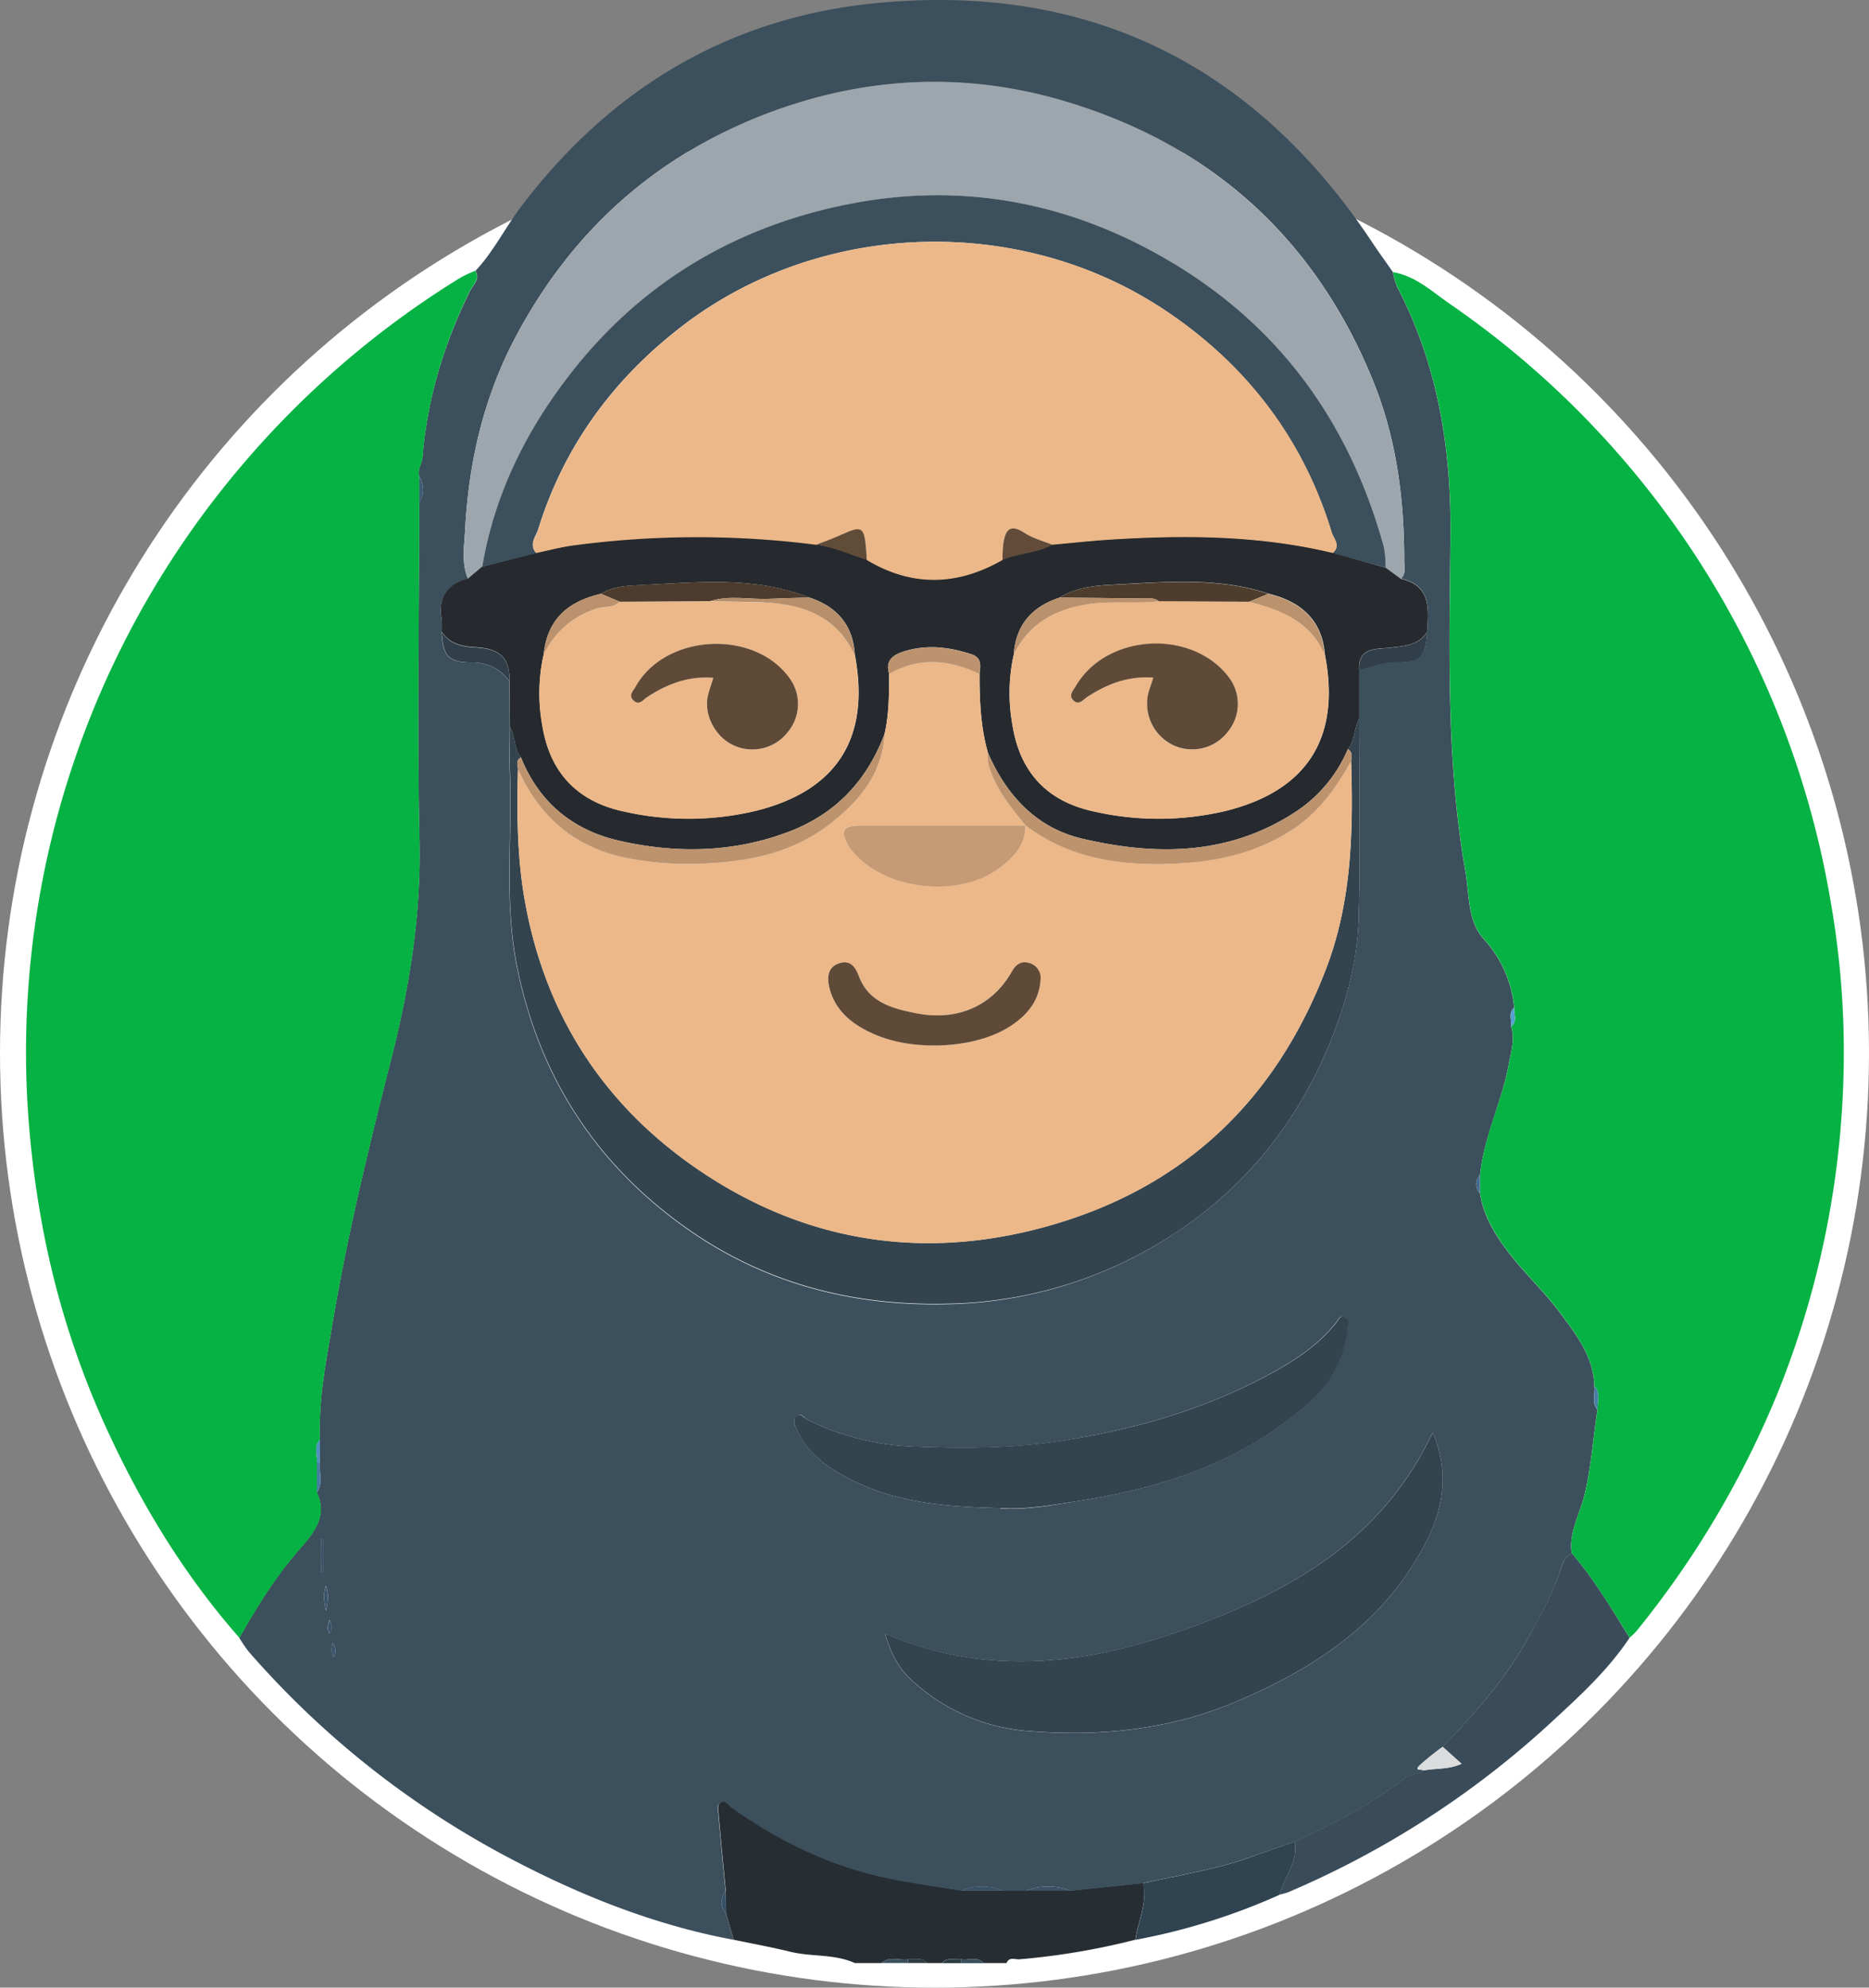<svg xmlns="http://www.w3.org/2000/svg" viewBox="0 0 492.94 524.2"><rect x="0" y="0" width="492.94" height="524.2" fill="#808080" stroke="none"/><defs><style>.cls-1{fill:#fff;}.cls-2{fill:#262e33;}.cls-3{fill:#394f5c;}.cls-4{fill:#2c3b43;}.cls-5{fill:#3c4f5c;}.cls-6{fill:#06b243;}.cls-7{fill:#3a4c5a;}.cls-8{fill:#2f4351;}.cls-9{fill:#3a5166;}.cls-10{fill:#395167;}.cls-11{fill:#385067;}.cls-12{fill:#9da6ad;}.cls-13{fill:#262a2e;}.cls-14{fill:#33444f;}.cls-15{fill:#303f4a;}.cls-16{fill:#dbdcdd;}.cls-17{fill:#3b536a;}.cls-18{fill:#487ba1;}.cls-19{fill:#3e5c76;}.cls-20{fill:#3b546c;}.cls-21{fill:#497fa6;}.cls-22{fill:#5090bc;}.cls-23{fill:#55a0cf;}.cls-24{fill:#436b8c;}.cls-25{fill:#3b536b;}.cls-26{fill:#3b546a;}.cls-27{fill:#ecb889;}.cls-28{fill:#bd936e;}.cls-29{fill:#4d3c2d;}.cls-30{fill:#4e3d2d;}.cls-31{fill:#bc936e;}.cls-32{fill:#ba916d;}.cls-33{fill:#b78f6b;}.cls-34{fill:#ba926d;}.cls-35{fill:#bb926d;}.cls-36{fill:#624c39;}.cls-37{fill:#614c38;}.cls-38{fill:#c69a74;}.cls-39{fill:#5f4a37;}</style></defs><g id="Layer_2" data-name="Layer 2"><g id="Layer_1-2" data-name="Layer 1"><circle class="cls-1" cx="246.47" cy="277.73" r="246.47"/><path class="cls-2" d="M299.44,511.56a186.93,186.93,0,0,1-30.55,5.16c-1.16.11-2.71-.77-3.42,1h-6c-1.73-1.89-4-.63-6-1-1.7.19-3.61-.69-5,1h-4c-1.42-1.66-3.33-.78-5-1-2.31.4-4.88-1-7,1h-7c-5.43-2.47-11.43-1.6-17.07-3-4.93-1.2-9.94-2.12-14.91-3.16-.67-2.29-1.35-4.58-2-6.87l-.06-6c-.64-6.74-1.32-13.48-1.89-20.23-.09-1.07-.56-2.53.66-3.19s2,.79,2.87,1.42c12,8.5,25,14.94,39.51,18.22,6.94,1.57,14,2.43,21,3.66l10.9,0h6.08l11.91,0,19.05-2C302.65,501.88,300.18,506.6,299.44,511.56Z"/><path class="cls-3" d="M232.47,517.71c2.09-2,4.66-.57,7-1,0,.32,0,.65,0,1Z"/><path class="cls-3" d="M253.5,516.74c2,.34,4.24-.92,6,1h-6C253.47,517.39,253.48,517.06,253.5,516.74Z"/><path class="cls-4" d="M239.47,517.71c0-.32,0-.65,0-1,1.7.19,3.61-.69,5,1Z"/><path class="cls-4" d="M253.5,516.74c0,.32,0,.65,0,1h-5C249.89,516.05,251.8,516.93,253.5,516.74Z"/><path class="cls-5" d="M191.47,504.71c.67,2.29,1.35,4.58,2,6.87-21.39-4-41.33-12.06-60.42-22.25a238.23,238.23,0,0,1-67.45-53.74,37.21,37.21,0,0,1-2.49-3.65c4.64-8.23,9.6-16.22,15.84-23.37,3.72-4.26,7.49-8.57,4.62-14.91,1.73-2.53.58-5.33.76-8l.05-6c-.45-10.49,1.64-20.76,3.36-31,3.95-23.39,9.59-46.44,15.44-69.43,4.83-19,7.89-38,7.45-57.79-.66-29.6-.1-59.23-.06-88.85a6.44,6.44,0,0,0,0-6.91c-.57-1.9.74-3.49.88-5.29C112.7,105,117.16,90.52,124,76.67c.78-1.59,2.69-3,1.42-5.26,4.79-5.11,7.86-11.46,12.08-17C161,23.45,192,4.73,230.67.87c56-5.6,99.81,15.91,131.07,62.79,1.83,2.75,3.77,5.43,5.65,8.13a18.48,18.48,0,0,0,1.05,3.78C379.16,96.08,382.75,118,382.55,141c-.27,29.64-1.22,59.33,3.92,88.74,1.07,6.14.55,13.14,4.83,17.89a31.06,31.06,0,0,1,8.05,18.12c-1.61,1.44-.62,3.29-.78,5,1,3.44-.06,6.78-.68,10.08-1.82,9.84-6.51,19-7.54,29a3.54,3.54,0,0,0,0,4.88c.75,5,3,9.29,5.91,13.43,4.54,6.53,10.52,11.82,15.24,18.17,4.33,5.81,8.81,11.57,9,19.32.27,2-.83,4.26.83,6.11-1.18,7.57-1.65,15.21-3.49,22.74-1.22,5-4.16,9.75-3.3,15.23-2.22,1.06-2.59,3.25-3.3,5.28-2,5.81-5,11.14-7.95,16.53-6,11-14.16,20.29-22.83,29.2a72.59,72.59,0,0,0-6,4.83c-1.71,1.67.69.92,1,1.42-1.37,1.29-3.37.82-4.94,2-8.9,6.92-18.81,12.14-29.06,16.75-3.91,1.35-7.83,2.68-11.73,4.07-9.18,3.28-18.82,4.72-28.27,6.88l-19.05,2a16.37,16.37,0,0,0-11.91,0h-6.08a13.81,13.81,0,0,0-10.9,0c-7-1.23-14-2.09-21-3.66-14.51-3.28-27.46-9.72-39.51-18.22-.89-.63-1.53-2.14-2.87-1.42s-.75,2.12-.66,3.19c.57,6.75,1.25,13.49,1.89,20.23A4.58,4.58,0,0,0,191.47,504.71Zm-75-338c.34,6.38,1.81,8,7.84,8a11.79,11.79,0,0,1,10.08,5.05l.06,12c0,4-.15,8,0,12,.66,17.06-1.54,34.19,1.88,51.2,5.82,28.91,20.71,52,44.57,68.93,20.37,14.44,43.38,20.61,68.52,20.07A112.07,112.07,0,0,0,308.7,326C328.3,313.5,342.28,296,351,274.45c4.16-10.32,7-21.19,7.35-32.32.5-17.47.12-35,.12-52.45q0-6.48,0-13c3.35-.72,6.47-2.22,10.08-2.09,6,.2,7.51-1.54,7.86-8,.33-6,1.15-12.21-6.94-14,1.44-1.35.9-3.13.89-4.72,0-16.08-2-31.85-8-46.89C347.29,63.58,320.31,38.72,281.86,27c-26.7-8.17-53.54-7-79.75,3-29.39,11.25-51.3,31-66.05,58.73-8.5,16-12.47,33.24-13.4,51.21-.22,4.22-1,8.58.79,12.71-5.46,1.44-7.93,4.83-7,10.55A23.72,23.72,0,0,1,116.51,166.68Zm261.36,211.1c-13.05,27.78-36.69,41.41-63,51.11s-53.47,13.91-81.46,1.9c1.48,4.82,3.3,8.66,6.39,11.65a50.51,50.51,0,0,0,31.7,14.09c18.69,1.49,37.1-.36,54.67-7.82,18.53-7.87,35.13-18.29,46.23-35.56C379.17,402.59,383.59,391.22,377.87,377.78Zm-114,20c7,.45,13.87-.88,20.76-2,22.7-3.51,43.87-10.6,61.2-26.39a29.35,29.35,0,0,0,9.56-19.17c.1-1,.56-2.58-1-3-1.13-.3-1.51,1-2.12,1.73-4.89,6.09-11.35,10.2-18.1,13.8C317.21,371.86,299,377,280,380c-12.78,2-25.52,2.06-38.26,1.54a69.24,69.24,0,0,1-28.76-7.1c-.93-.47-1.74-2.13-2.94-.95s-.31,2.48.24,3.71c2.57,5.79,7.32,9.33,12.66,12.25C235.7,396.42,249.74,397.42,263.9,397.73ZM85.2,405.8h-.46v8.83h.46Zm.81,19c.55-2.87.68-4.48-.07-6.57C85.27,420.35,85.36,421.91,86,424.84Zm.94,2.45c-.59,1.53-.72,2.55,0,3.58C87.69,429.83,87.6,428.82,87,427.29ZM88,437a3.37,3.37,0,0,0-.28-3.72C87.55,434.6,87.18,435.59,88,437Z"/><path class="cls-6" d="M125.37,71.41c1.27,2.21-.64,3.67-1.42,5.26-6.79,13.85-11.25,28.35-12.47,43.78-.14,1.8-1.45,3.39-.88,5.29,0,2.3,0,4.61,0,6.91,0,29.62-.6,59.25.06,88.85.44,19.77-2.62,38.82-7.45,57.79-5.85,23-11.49,46-15.44,69.43C86,358.93,84,369.2,84.4,379.69c-1.76,1.81-.67,4-.77,6q0,4,0,8c2.87,6.34-.9,10.65-4.62,14.91-6.24,7.15-11.2,15.14-15.84,23.37-13.71-15.59-24.59-33.08-33.45-51.75a228.69,228.69,0,0,1-18.76-58.12,262.62,262.62,0,0,1-3.71-31,238.92,238.92,0,0,1,57-168.91,242.07,242.07,0,0,1,57.13-48.93A32.39,32.39,0,0,1,125.37,71.41Z"/><path class="cls-6" d="M414.56,409.67c-.86-5.48,2.08-10.22,3.3-15.23,1.84-7.53,2.31-15.17,3.49-22.74-.14-2.06.93-4.27-.83-6.11-.21-7.75-4.69-13.51-9-19.32-4.72-6.35-10.7-11.64-15.24-18.17-2.88-4.14-5.16-8.42-5.91-13.43v-4.88c1-10.07,5.72-19.18,7.54-29,.62-3.3,1.67-6.64.68-10.08,1.66-1.43.65-3.29.78-5a31.06,31.06,0,0,0-8.05-18.12c-4.28-4.75-3.76-11.75-4.83-17.89-5.14-29.41-4.19-59.1-3.92-88.74.2-22.94-3.39-44.9-14.11-65.41a18.48,18.48,0,0,1-1.05-3.78c5.9,1,10.21,5.06,14.8,8.25a239.58,239.58,0,0,1,100.6,157.64,229.33,229.33,0,0,1,3.48,38.05,240.35,240.35,0,0,1-17.33,91.38,248.89,248.89,0,0,1-37.37,63.1,19.34,19.34,0,0,1-1.78,1.72C425,424.31,420.48,416.51,414.56,409.67Z"/><path class="cls-7" d="M414.56,409.67c5.92,6.84,10.45,14.64,15.23,22.26-5.83,8.79-13.63,15.79-21.28,22.86A241.84,241.84,0,0,1,339.83,499a15.87,15.87,0,0,1-2.36.66c1.18-4.7,5-8.64,4-14,10.25-4.61,20.16-9.83,29.06-16.75,1.57-1.21,3.57-.74,4.94-2,3.24-.63,6.69-.21,10-1.77l-5-4.48c8.67-8.91,16.86-18.15,22.83-29.2,2.92-5.39,5.93-10.72,7.95-16.53C412,412.92,412.34,410.73,414.56,409.67Z"/><path class="cls-8" d="M341.47,485.71c1,5.33-2.82,9.27-4,14a167.39,167.39,0,0,1-38,11.88c.74-5,3.21-9.68,2-14.9,9.45-2.16,19.09-3.6,28.27-6.88C333.64,488.39,337.56,487.06,341.47,485.71Z"/><path class="cls-9" d="M270.51,498.66a16.37,16.37,0,0,1,11.91,0Z"/><path class="cls-10" d="M253.53,498.63a13.81,13.81,0,0,1,10.9,0Z"/><path class="cls-11" d="M191.47,504.71a4.58,4.58,0,0,1-.06-6Z"/><path class="cls-12" d="M123.45,152.65c-1.84-4.13-1-8.49-.79-12.71.93-18,4.9-35.2,13.4-51.21C150.81,61,172.72,41.25,202.11,30c26.21-10,53-11.21,79.75-3,38.45,11.76,65.43,36.62,80.5,74.08,6,15,8,30.81,8,46.89,0,1.59.55,3.37-.89,4.72l-4-2.93a28.54,28.54,0,0,0-.45-5.42c-8.85-32.16-26.85-57.63-55.65-74.92-26.92-16.16-56.06-21.67-86.78-15.3-29.85,6.19-54.66,21.35-73.2,45.88-11.15,14.76-19.1,31.1-22.2,49.55Z"/><path class="cls-13" d="M365.46,149.72l4,2.93c8.09,1.82,7.27,8,6.94,14-2.35,3.6-6,3.71-9.81,4.16-3.5.42-8.47-.23-8.13,5.89q0,6.48,0,13c-1.4,2.5-1.07,5.64-3,7.93A37,37,0,0,1,342,213.91c-17.65,11.71-37,11.87-56.59,7.26-12.13-2.86-19.91-11.38-24.84-22.6-1.94-6.82-2.23-13.81-2.22-20.84.27-2.17.68-4.27-2.23-5.22-6-1.94-11.9-2.61-18-.62-2.94,1-4.6,2.52-3.62,5.82,0,5.3,0,10.58-1.19,15.79-4.62,12.35-12.9,21.16-25.29,25.86-14.62,5.53-29.66,5.79-44.68,2.37-12.21-2.77-21.13-10.07-25.92-21.92-1.95-2.36-1.44-5.6-2.93-8.13l-.06-12c0-6.13-2.41-8.62-9-9-3.59-.19-6.8-.84-8.92-4.08a23.72,23.72,0,0,0-.06-3.48c-.93-5.72,1.54-9.11,7-10.55l3.73-3.14,14.26-3.67c3.41-.72,6.8-1.63,10.24-2.11a246.8,246.8,0,0,1,63.68-.1c4.61.7,8.86,2.57,13.25,4,11.92,7.17,23.86,6.88,35.8,0,4.21-1.82,9-1.7,13.07-4,5.27-.47,10.52-1.06,15.8-1.38,19.55-1.21,39-1.07,58.22,3.55Zm-86,7.89c-7.33,2.38-11.57,7.24-12.1,15.08A46.58,46.58,0,0,0,267,191c1.92,12.49,9.08,20.35,21.61,23a76.75,76.75,0,0,0,34.61-.14c21.61-5.31,30.44-19.38,26.23-41.18q-1-12.81-14.92-16.12c-13.7-4.54-27.79-3-41.75-2.34C288.25,154.48,283.52,155.08,279.45,157.61Zm-65.95,0c-14.67-5.77-29.92-4-45.05-3.27-3.36.16-6.93.4-10,2.28-9.37,2.17-14.19,7.31-15.09,16.09A46.58,46.58,0,0,0,143,191c1.91,12.49,9.08,20.36,21.61,23a76.89,76.89,0,0,0,34.61-.15c21.6-5.3,30.39-19.29,26.24-41.18C225,164.89,220.76,160,213.5,157.59Z"/><path class="cls-14" d="M355.47,197.61c1.91-2.29,1.58-5.43,3-7.93,0,17.49.38,35-.12,52.45-.31,11.13-3.19,22-7.35,32.32C342.28,296,328.3,313.5,308.7,326a112.07,112.07,0,0,1-59.23,17.83c-25.14.54-48.15-5.63-68.52-20.07-23.86-16.92-38.75-40-44.57-68.93-3.42-17-1.22-34.14-1.88-51.2-.16-4,0-8,0-12,1.49,2.53,1,5.77,2.93,8.13-1.41.69-.9,1.9-.81,3-.31,11.49-.25,22.94,1.73,34.34,5.36,30.89,21.38,55.17,47.18,72.27,27.43,18.18,57.86,22.93,89.75,14.27,36.41-9.89,61.08-33.09,74.52-68.3,6.73-17.65,7.13-36.06,6.55-54.59C356.43,199.63,356.88,198.36,355.47,197.61Z"/><path class="cls-14" d="M377.87,377.78c5.72,13.44,1.3,24.81-5.49,35.37-11.1,17.27-27.7,27.69-46.23,35.56-17.57,7.46-36,9.31-54.67,7.82a50.51,50.51,0,0,1-31.7-14.09c-3.09-3-4.91-6.83-6.39-11.65,28,12,55,7.85,81.46-1.9S364.82,405.56,377.87,377.78Z"/><path class="cls-14" d="M263.9,397.73c-14.16-.31-28.2-1.31-41-8.3-5.34-2.92-10.09-6.46-12.66-12.25-.55-1.23-1.33-2.62-.24-3.71s2,.48,2.94.95a69.24,69.24,0,0,0,28.76,7.1c12.74.52,25.48.43,38.26-1.54,19.06-2.94,37.26-8.12,54.27-17.21,6.75-3.6,13.21-7.71,18.1-13.8.61-.76,1-2,2.12-1.73,1.54.4,1.08,1.94,1,3a29.35,29.35,0,0,1-9.56,19.17c-17.33,15.79-38.5,22.88-61.2,26.39C277.77,396.85,270.93,398.18,263.9,397.73Z"/><path class="cls-15" d="M116.51,166.68c2.12,3.24,5.33,3.89,8.92,4.08,6.59.34,9,2.83,9,9a11.79,11.79,0,0,0-10.08-5.05C118.32,174.67,116.85,173.06,116.51,166.68Z"/><path class="cls-15" d="M358.49,176.73c-.34-6.12,4.63-5.47,8.13-5.89,3.8-.45,7.46-.56,9.81-4.16-.35,6.42-1.87,8.16-7.86,8C365,174.51,361.84,176,358.49,176.73Z"/><path class="cls-16" d="M380.48,460.68l5,4.48c-3.33,1.56-6.78,1.14-10,1.77-.34-.5-2.74.25-1-1.42A72.59,72.59,0,0,1,380.48,460.68Z"/><ellipse class="cls-17" cx="84.97" cy="410.21" rx="0.32" ry="6.24"/><path class="cls-18" d="M83.59,393.66l0-8H84l.36,0C84.17,388.33,85.32,391.13,83.59,393.66Z"/><path class="cls-19" d="M110.59,132.65c0-2.3,0-4.61,0-6.91A6.44,6.44,0,0,1,110.59,132.65Z"/><path class="cls-20" d="M86,424.84c-.65-2.93-.74-4.49-.07-6.57C86.69,420.36,86.56,422,86,424.84Z"/><path class="cls-21" d="M420.52,365.59c1.76,1.84.69,4.05.83,6.11C419.69,369.85,420.79,367.63,420.52,365.59Z"/><path class="cls-22" d="M84.35,385.66l-.36,0h-.37c.11-2-1-4.18.78-6Q84.37,382.68,84.35,385.66Z"/><path class="cls-23" d="M399.35,265.73c-.13,1.67.88,3.53-.78,5C398.73,269,397.74,267.17,399.35,265.73Z"/><path class="cls-24" d="M390.35,309.79v4.88A3.54,3.54,0,0,1,390.35,309.79Z"/><path class="cls-25" d="M87,427.29c.65,1.53.74,2.54,0,3.58C86.23,429.84,86.36,428.82,87,427.29Z"/><path class="cls-26" d="M88,437c-.86-1.41-.49-2.4-.28-3.72A3.37,3.37,0,0,1,88,437Z"/><path class="cls-5" d="M141.44,145.84l-14.26,3.67c3.1-18.45,11-34.79,22.2-49.55,18.54-24.53,43.35-39.69,73.2-45.88,30.72-6.37,59.86-.86,86.78,15.3,28.8,17.29,46.8,42.76,55.65,74.92a28.54,28.54,0,0,1,.45,5.42l-14-3.88c2.27-1.87.24-3.83-.24-5.41-7.44-24.5-22.24-43.87-43.2-58.09-38.69-26.27-91.82-24.42-128.37,3.86-18,13.9-30.89,31.48-37.68,53.29C141.4,141.45,139.36,143.54,141.44,145.84Z"/><path class="cls-27" d="M356.34,200.79c.58,18.53.18,36.94-6.55,54.59-13.44,35.21-38.11,58.41-74.52,68.3-31.89,8.66-62.32,3.91-89.75-14.27-25.8-17.1-41.82-41.38-47.18-72.27-2-11.4-2-22.85-1.73-34.34,5.39,12.11,14.23,20.12,27.32,23.19a83.27,83.27,0,0,0,23.24,1.66c11.45-.56,22.45-3.14,31.66-10.28,7.75-6,14-13.31,14.48-23.87,1.18-5.21,1.19-10.49,1.19-15.79,8-4.55,15.91-3.71,23.85,0,0,7,.28,14,2.22,20.84a9.38,9.38,0,0,0,.69,4.78c1.95,5.54,5.66,9.91,9.24,14.37q-21.71,0-43.4,0c-4.84,0-5.6,1.32-3.23,5.53a12.9,12.9,0,0,0,1.91,2.29c8.77,9.35,27.26,11.19,37.62,3.51,3.74-2.77,7.16-6.06,7.06-11.37,12.55,9.49,27.1,10.91,42.05,9.92,10.3-.68,20.15-3.25,28.94-9.2C348.12,213.89,352.49,207.59,356.34,200.79Zm-109.8,74.94c7.7,0,14.94-1.82,20-5.17,4.35-2.86,7.49-6.61,7.86-12.07a4.06,4.06,0,0,0-3.09-4.55c-2.1-.6-3.47.53-4.48,2.29-5.21,9.1-14.36,13.12-25.18,11-6.32-1.25-12.52-2.84-15.15-9.75-.94-2.46-2.23-4.33-5.07-3.47-3,.9-3.38,3.47-2.8,6.11,1.06,4.84,4.08,8.28,8.26,10.77C233,274.47,239.61,275.69,246.54,275.73Z"/><path class="cls-27" d="M141.44,145.84c-2.08-2.3,0-4.39.57-6.35,6.79-21.81,19.71-39.39,37.68-53.29,36.55-28.28,89.68-30.13,128.37-3.86,21,14.22,35.76,33.59,43.2,58.09.48,1.58,2.51,3.54.24,5.41-19.2-4.62-38.67-4.76-58.22-3.55-5.28.32-10.53.91-15.8,1.38-2.43-1-5.08-1.67-7.24-3.09-4.22-2.77-5.16-.33-5.66,3.11a37.62,37.62,0,0,0-.17,4c-11.94,6.84-23.88,7.13-35.8,0-.05-.83-.08-1.66-.15-2.49-.53-6.33-1.05-6.62-6.67-4.07-2.09,1-4.28,1.71-6.43,2.56a246.8,246.8,0,0,0-63.68.1C148.24,144.21,144.85,145.12,141.44,145.84Z"/><path class="cls-27" d="M225.42,172.72c4.15,21.89-4.64,35.88-26.24,41.18a76.89,76.89,0,0,1-34.61.15c-12.53-2.67-19.7-10.54-21.61-23a46.58,46.58,0,0,1,.4-18.33,23,23,0,0,1,14.08-12.2c2-.64,4.37-.07,6-1.79l23.83-.16,11.89.24C210.28,159,220.14,161.56,225.42,172.72Zm-37.29,6c-.56,1.84-1.15,3.37-1.47,5-1,5,2,10.58,6.69,12.82a11.79,11.79,0,0,0,14.39-3.4,11.55,11.55,0,0,0,.75-13.91c-9.18-13.41-33-12.26-40.92,2-.63,1.13-1.73,2.33-.44,3.57s2.43-.16,3.44-.83C175.8,180.46,181.38,178.25,188.13,178.76Z"/><path class="cls-27" d="M349.41,172.72c4.21,21.8-4.62,35.87-26.23,41.18a76.75,76.75,0,0,1-34.61.14C276,211.37,268.88,203.51,267,191a46.58,46.58,0,0,1,.39-18.33c4-8.14,10.72-11.95,19.46-13.34,6.29-1,12.58,0,18.83-.8l23.83.15C337.86,160.89,345.68,163.91,349.41,172.72Zm-45.23,6c-.56,1.78-1.1,3.16-1.42,4.6a12.13,12.13,0,0,0,6.67,13.25,11.82,11.82,0,0,0,14.38-3.51,11.59,11.59,0,0,0,.34-14.34c-9.69-12.85-32.14-11.66-40.35,2.14-.73,1.23-2.14,2.55-.6,4,1.37,1.25,2.43-.26,3.45-.93C291.89,180.43,297.47,178.22,304.18,178.72Z"/><path class="cls-28" d="M233.31,193.5c-.51,10.56-6.73,17.87-14.48,23.87-9.21,7.14-20.21,9.72-31.66,10.28A83.27,83.27,0,0,1,163.93,226c-13.09-3.07-21.93-11.08-27.32-23.19-.09-1.09-.6-2.3.81-3,4.79,11.85,13.71,19.15,25.92,21.92,15,3.42,30.06,3.16,44.68-2.37C220.41,214.66,228.69,205.85,233.31,193.5Z"/><path class="cls-28" d="M270.5,217.72c-3.58-4.46-7.29-8.83-9.24-14.37a9.38,9.38,0,0,1-.69-4.78c4.93,11.22,12.71,19.74,24.84,22.6,19.63,4.61,38.94,4.45,56.59-7.26a37,37,0,0,0,13.47-16.3c1.41.75,1,2,.87,3.18-3.85,6.8-8.22,13.1-14.89,17.61-8.79,5.95-18.64,8.52-28.94,9.2-14.95,1-29.5-.43-42.05-9.92Z"/><path class="cls-29" d="M187.3,158.54l-23.83.16-5-2.1c3.07-1.88,6.64-2.12,10-2.28,15.13-.7,30.38-2.5,45.05,3.27-3.48.11-7,.17-10.44.33C197.81,158.17,192.5,156.9,187.3,158.54Z"/><path class="cls-30" d="M329.47,158.7l-23.83-.15c-1.64-1.2-3.52-.69-5.31-.72-7-.11-13.92-.15-20.88-.22,4.07-2.53,8.8-3.13,13.29-3.35,14-.66,28.05-2.2,41.75,2.34Z"/><path class="cls-31" d="M258.35,177.73c-7.94-3.73-15.89-4.57-23.85,0-1-3.3.68-4.86,3.62-5.82,6.1-2,12-1.32,18,.62C259,173.46,258.62,175.56,258.35,177.73Z"/><path class="cls-32" d="M279.45,157.61c7,.07,13.92.11,20.88.22,1.79,0,3.67-.48,5.31.72-6.25.8-12.54-.21-18.83.8-8.74,1.39-15.49,5.2-19.46,13.34C267.88,164.85,272.12,160,279.45,157.61Z"/><path class="cls-33" d="M187.3,158.54c5.2-1.64,10.51-.37,15.76-.62,3.48-.16,7-.22,10.44-.33,7.26,2.45,11.48,7.3,11.92,15.13-5.28-11.16-15.14-13.71-26.23-13.94Z"/><path class="cls-34" d="M329.47,158.7l5-2.1q13.9,3.32,14.92,16.12C345.68,163.91,337.86,160.89,329.47,158.7Z"/><path class="cls-35" d="M158.45,156.6l5,2.1c-1.66,1.72-4,1.15-6,1.79a23,23,0,0,0-14.08,12.2C144.26,163.91,149.08,158.77,158.45,156.6Z"/><path class="cls-36" d="M264.41,147.67a37.62,37.62,0,0,1,.17-4c.5-3.44,1.44-5.88,5.66-3.11,2.16,1.42,4.81,2.08,7.24,3.09C273.42,146,268.62,145.85,264.41,147.67Z"/><path class="cls-37" d="M215.36,143.63c2.15-.85,4.34-1.6,6.43-2.56,5.62-2.55,6.14-2.26,6.67,4.07.07.83.1,1.66.15,2.49C224.22,146.2,220,144.33,215.36,143.63Z"/><path class="cls-38" d="M270.46,217.68c.1,5.31-3.32,8.6-7.06,11.37-10.36,7.68-28.85,5.84-37.62-3.51a12.9,12.9,0,0,1-1.91-2.29c-2.37-4.21-1.61-5.52,3.23-5.53q21.69,0,43.4,0Z"/><path class="cls-39" d="M246.54,275.73c-6.93,0-13.57-1.26-19.62-4.84-4.18-2.49-7.2-5.93-8.26-10.77-.58-2.64-.2-5.21,2.8-6.11,2.84-.86,4.13,1,5.07,3.47,2.63,6.91,8.83,8.5,15.15,9.75,10.82,2.12,20-1.9,25.18-11,1-1.76,2.38-2.89,4.48-2.29a4.06,4.06,0,0,1,3.09,4.55c-.37,5.46-3.51,9.21-7.86,12.07C261.48,273.91,254.24,275.7,246.54,275.73Z"/><path class="cls-39" d="M188.13,178.76c-6.75-.51-12.33,1.7-17.56,5.18-1,.67-2,2.17-3.44.83s-.19-2.44.44-3.57c7.89-14.24,31.74-15.39,40.92-2a11.55,11.55,0,0,1-.75,13.91,11.79,11.79,0,0,1-14.39,3.4c-4.7-2.24-7.67-7.85-6.69-12.82C187,182.13,187.57,180.6,188.13,178.76Z"/><path class="cls-39" d="M304.18,178.72c-6.71-.5-12.29,1.71-17.53,5.17-1,.67-2.08,2.18-3.45.93-1.54-1.41-.13-2.73.6-4,8.21-13.8,30.66-15,40.35-2.14a11.59,11.59,0,0,1-.34,14.34,11.82,11.82,0,0,1-14.38,3.51,12.13,12.13,0,0,1-6.67-13.25C303.08,181.88,303.62,180.5,304.18,178.72Z"/></g></g></svg>